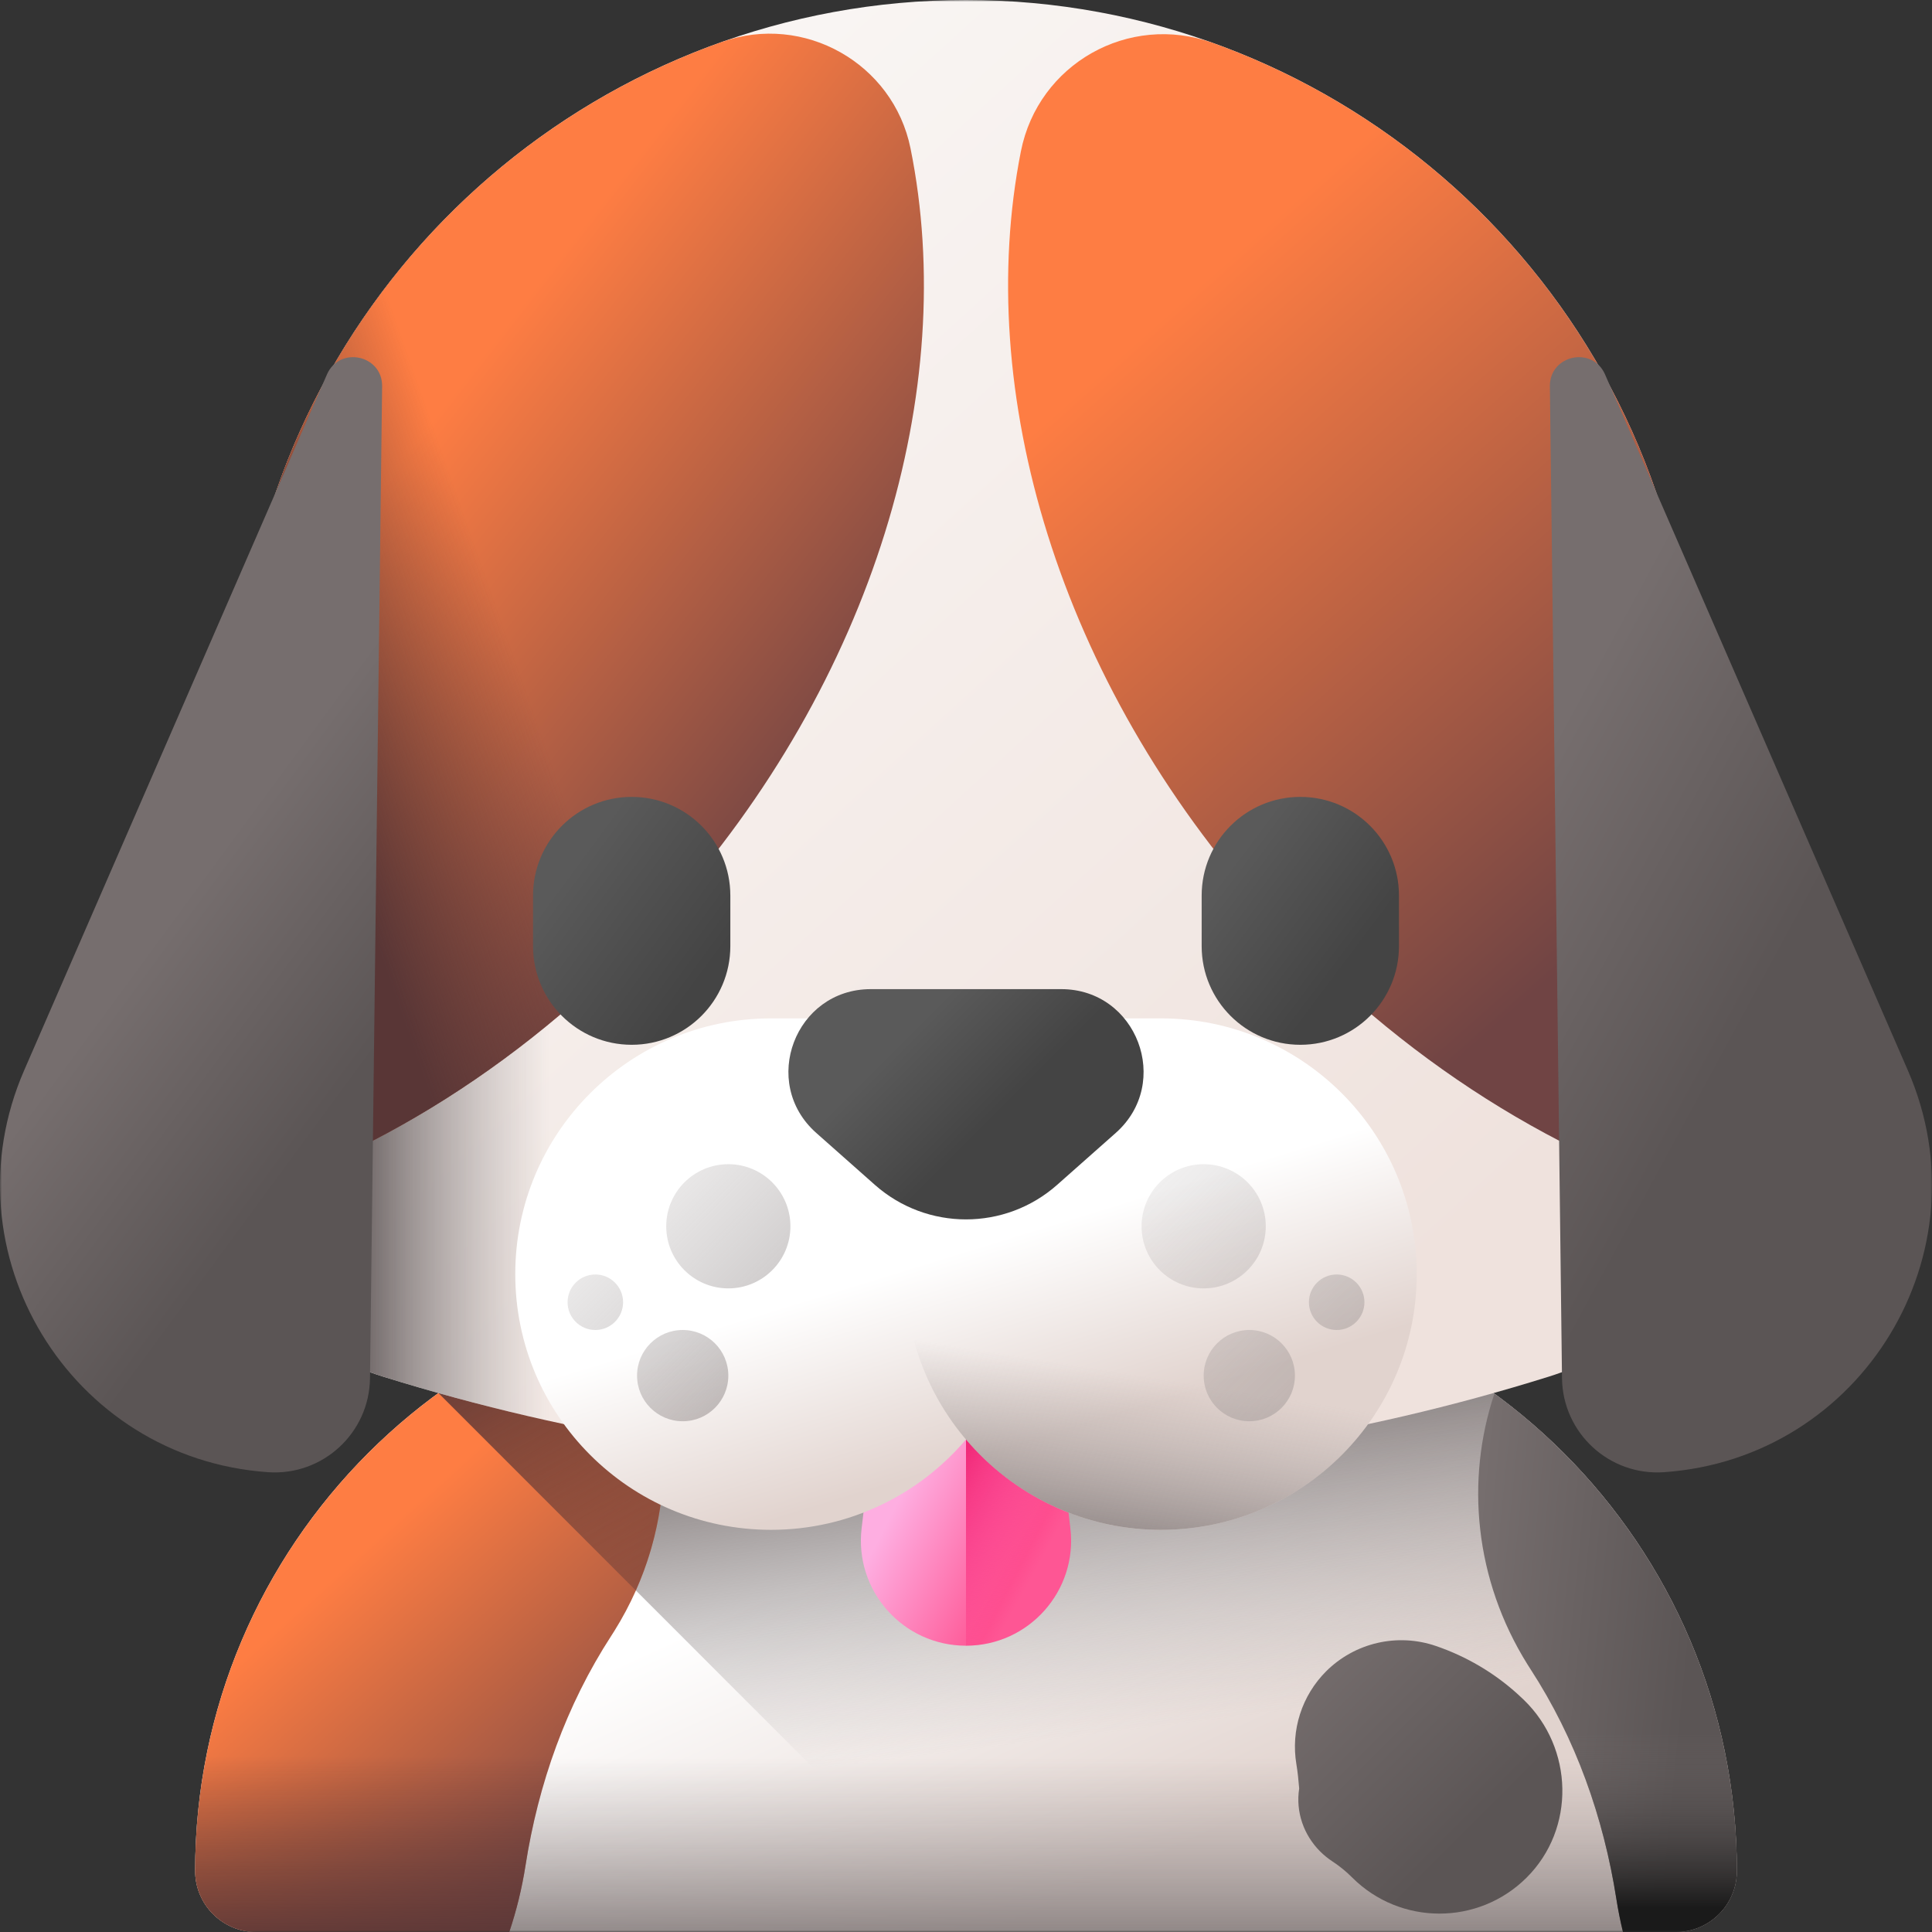 <svg width="512" height="512" viewBox="0 0 512 512" fill="none" xmlns="http://www.w3.org/2000/svg">
<rect x="0" y="0" width="512" height="512" fill="#333333" stroke="none"/>
<g clip-path="url(#clip0_1_562)">
<mask id="mask0_1_562" style="mask-type:luminance" maskUnits="userSpaceOnUse" x="0" y="0" width="512" height="512">
<path d="M512 0H0V512H512V0Z" fill="white"/>
</mask>
<g mask="url(#mask0_1_562)">
<path d="M444.074 512H67.926C58.975 512 51.719 504.744 51.719 495.793C51.719 409.323 121.817 339.225 208.287 339.225H303.714C390.184 339.225 460.282 409.323 460.282 495.793C460.282 504.744 453.026 512 444.074 512Z" fill="url(#paint0_linear_1_562)"/>
<path d="M460.278 495.797C460.278 504.742 453.03 512 444.075 512H259.012L116.194 369.172C142.035 350.339 173.869 339.225 208.284 339.225H303.716C346.955 339.225 386.088 356.754 414.419 385.084C442.75 413.415 460.278 452.558 460.278 495.797Z" fill="url(#paint1_linear_1_562)"/>
<path d="M51.718 495.793C51.718 504.744 58.974 512 67.925 512H444.074C453.025 512 460.281 504.744 460.281 495.793C460.281 472.745 455.299 450.862 446.356 431.157H65.643C56.7 450.861 51.718 472.745 51.718 495.793Z" fill="url(#paint2_linear_1_562)"/>
<path d="M404.538 497.616C391.752 510.32 371.08 510.299 358.324 497.545C356.736 495.954 354.99 494.53 353.112 493.296C351.938 492.529 350.846 491.642 349.853 490.652C345.517 486.316 343.324 480.187 344.298 473.977C344.118 471.736 343.896 469.581 343.553 467.513C342.815 463.086 343.143 458.546 344.511 454.271C345.879 449.995 348.248 446.108 351.42 442.932C355.151 439.204 359.853 436.596 364.991 435.404C370.129 434.212 375.499 434.484 380.49 436.189C388.541 438.928 395.946 443.287 402.247 448.998C402.775 449.475 403.297 449.967 403.81 450.459C417.047 463.255 417.601 484.635 404.538 497.616Z" fill="url(#paint3_linear_1_562)"/>
<path d="M460.282 495.793C460.282 443.847 434.977 397.817 396.029 369.337C388.376 392.241 390.753 418.587 404.781 441.06C405.06 441.507 405.342 441.95 405.627 442.389C417.565 460.773 424.978 481.636 428.362 503.292C428.822 506.218 429.402 509.124 430.103 512.001H444.076C453.025 512 460.282 504.744 460.282 495.793Z" fill="url(#paint4_linear_1_562)"/>
<path d="M139.261 494.405C142.645 472.748 150.058 451.886 161.996 433.502C162.281 433.063 162.563 432.62 162.842 432.173C180.08 404.556 179.731 371.091 164.776 345.357C99.476 364.211 51.719 424.421 51.719 495.793C51.719 504.744 58.975 512 67.926 512H134.96C136.887 506.267 138.325 500.381 139.261 494.405Z" fill="url(#paint5_linear_1_562)"/>
<path d="M168.508 421.496L116.194 369.172C130.711 358.601 147.095 350.459 164.774 345.359C177.845 367.847 179.752 396.248 168.508 421.496Z" fill="url(#paint6_linear_1_562)"/>
<path d="M161.996 433.502C162.281 433.063 162.563 432.62 162.842 432.173C163.052 431.837 163.248 431.496 163.452 431.157H65.65C56.706 450.861 51.719 472.743 51.719 495.793C51.719 504.744 58.975 512 67.926 512H134.96C136.886 506.267 138.325 500.381 139.262 494.405C142.645 472.749 150.058 451.886 161.996 433.502Z" fill="url(#paint7_linear_1_562)"/>
<path d="M460.282 495.793C460.282 472.742 455.29 450.861 446.344 431.157H399.461C401.238 435.047 403.299 438.801 405.628 442.388C417.565 460.772 424.978 481.634 428.362 503.291C428.822 506.217 429.402 509.122 430.103 512H444.076C453.025 512 460.282 504.744 460.282 495.793Z" fill="url(#paint8_linear_1_562)"/>
<path d="M410.449 364.824C308.593 396.67 203.399 396.668 101.55 364.824C67.079 354.047 45.115 320.25 48.865 284.329C54.154 233.647 59.457 199.694 64.759 164.558C79.033 69.955 160.326 0 256 0C351.674 0 432.967 69.955 447.241 164.559C452.543 199.694 457.845 233.647 463.135 284.329C466.885 320.25 444.92 354.047 410.449 364.824Z" fill="url(#paint9_linear_1_562)"/>
<path d="M228.143 2.012C144.934 14.061 77.624 79.294 64.759 164.559C59.457 199.695 54.154 233.648 48.865 284.33C45.116 320.25 67.08 354.047 101.55 364.825C143.338 377.891 185.69 385.585 228.143 387.929V2.012Z" fill="url(#paint10_linear_1_562)"/>
<path d="M64.759 164.559C59.457 199.695 54.154 233.648 48.865 284.33C47.586 296.536 49.275 308.87 53.788 320.283C97.424 307.899 140.862 281.263 176.451 241.714C231.874 180.127 254.181 102.903 241.294 39.312C236.724 16.762 213.019 3.412 191.336 11.107C125.678 34.41 75.662 92.29 64.759 164.559Z" fill="url(#paint11_linear_1_562)"/>
<path d="M64.759 164.559C59.457 199.695 54.154 233.648 48.865 284.33C47.586 296.536 49.275 308.87 53.788 320.283C97.424 307.899 140.862 281.263 176.451 241.714C231.874 180.127 254.181 102.903 241.294 39.312C236.724 16.762 213.019 3.412 191.336 11.107C125.678 34.41 75.662 92.29 64.759 164.559Z" fill="url(#paint12_linear_1_562)"/>
<path d="M447.241 164.559C436.378 92.559 386.692 34.839 321.392 11.368C299.136 3.368 275.129 16.921 270.545 40.123C258.01 103.559 280.362 180.389 335.549 241.714C371.139 281.263 414.576 307.898 458.212 320.283C462.725 308.87 464.414 296.535 463.135 284.329C457.845 233.647 452.543 199.694 447.241 164.559Z" fill="url(#paint13_linear_1_562)"/>
<path d="M256 436.129C239.326 436.129 226.388 421.578 228.338 405.019L234.348 353.966H277.653L283.663 405.019C285.612 421.578 272.674 436.129 256 436.129Z" fill="url(#paint14_linear_1_562)"/>
<path d="M277.652 353.966H256V436.129C272.673 436.129 285.612 421.578 283.662 405.019L277.652 353.966Z" fill="url(#paint15_linear_1_562)"/>
<path d="M307.678 269.881H204.321C166.893 269.881 136.551 300.223 136.551 337.651C136.551 375.079 166.893 405.421 204.321 405.421C225.036 405.421 243.568 396.116 255.999 381.47C268.43 396.116 286.962 405.421 307.677 405.421C345.105 405.421 375.447 375.079 375.447 337.651C375.448 300.223 345.106 269.881 307.678 269.881Z" fill="url(#paint16_linear_1_562)"/>
<path d="M307.678 405.421C345.106 405.421 375.448 375.079 375.448 337.651C375.448 300.223 345.106 269.881 307.678 269.881C270.25 269.881 239.908 300.223 239.908 337.651C239.908 375.079 270.25 405.421 307.678 405.421Z" fill="url(#paint17_linear_1_562)"/>
<path d="M440.957 390.147C426.474 391.151 414.126 379.771 413.948 365.253L410.736 102.384C410.635 94.061 422.039 91.614 425.36 99.247L505.6 283.657C526.614 331.954 493.501 386.504 440.957 390.147Z" fill="url(#paint18_linear_1_562)"/>
<path d="M71.043 390.147C85.526 391.151 97.874 379.771 98.052 365.253L101.264 102.384C101.365 94.061 89.961 91.614 86.64 99.247L6.4 283.658C-14.614 331.954 18.499 386.504 71.043 390.147Z" fill="url(#paint19_linear_1_562)"/>
<path d="M231.84 313.99L216.322 300.243C201.306 286.94 210.716 262.13 230.776 262.13H281.223C301.283 262.13 310.693 286.94 295.677 300.243L280.159 313.99C266.371 326.207 245.629 326.207 231.84 313.99Z" fill="url(#paint20_linear_1_562)"/>
<path d="M167.403 276.88C152.965 276.88 141.26 265.175 141.26 250.737V237.33C141.26 222.892 152.965 211.187 167.403 211.187C181.841 211.187 193.546 222.892 193.546 237.33V250.737C193.547 265.175 181.842 276.88 167.403 276.88Z" fill="url(#paint21_linear_1_562)"/>
<path d="M344.597 276.88C330.159 276.88 318.454 265.175 318.454 250.737V237.33C318.454 222.892 330.159 211.187 344.597 211.187C359.036 211.187 370.74 222.892 370.74 237.33V250.737C370.74 265.175 359.036 276.88 344.597 276.88Z" fill="url(#paint22_linear_1_562)"/>
<path d="M193.013 341.436C202.102 341.436 209.469 334.068 209.469 324.979C209.469 315.891 202.102 308.523 193.013 308.523C183.924 308.523 176.557 315.891 176.557 324.979C176.557 334.068 183.924 341.436 193.013 341.436Z" fill="url(#paint23_linear_1_562)"/>
<path d="M157.768 352.462C161.83 352.462 165.123 349.169 165.123 345.107C165.123 341.045 161.83 337.752 157.768 337.752C153.706 337.752 150.414 341.045 150.414 345.107C150.414 349.169 153.706 352.462 157.768 352.462Z" fill="url(#paint24_linear_1_562)"/>
<path d="M180.921 376.646C187.599 376.646 193.013 371.233 193.013 364.554C193.013 357.876 187.599 352.462 180.921 352.462C174.242 352.462 168.828 357.876 168.828 364.554C168.828 371.233 174.242 376.646 180.921 376.646Z" fill="url(#paint25_linear_1_562)"/>
<path d="M318.987 341.436C328.076 341.436 335.443 334.068 335.443 324.979C335.443 315.891 328.076 308.523 318.987 308.523C309.898 308.523 302.531 315.891 302.531 324.979C302.531 334.068 309.898 341.436 318.987 341.436Z" fill="url(#paint26_linear_1_562)"/>
<path d="M354.232 352.462C358.294 352.462 361.586 349.169 361.586 345.107C361.586 341.045 358.294 337.752 354.232 337.752C350.17 337.752 346.877 341.045 346.877 345.107C346.877 349.169 350.17 352.462 354.232 352.462Z" fill="url(#paint27_linear_1_562)"/>
<path d="M331.079 376.646C337.758 376.646 343.172 371.233 343.172 364.554C343.172 357.876 337.758 352.462 331.079 352.462C324.401 352.462 318.987 357.876 318.987 364.554C318.987 371.233 324.401 376.646 331.079 376.646Z" fill="url(#paint28_linear_1_562)"/>
</g>
</g>
<defs>
<linearGradient id="paint0_linear_1_562" x1="225.155" y1="412.836" x2="269.256" y2="509.597" gradientUnits="userSpaceOnUse">
<stop stop-color="white"/>
<stop offset="1" stop-color="#E1D3CE"/>
</linearGradient>
<linearGradient id="paint1_linear_1_562" x1="292.156" y1="459.436" x2="280.966" y2="368.599" gradientUnits="userSpaceOnUse">
<stop stop-color="#9E9797" stop-opacity="0"/>
<stop offset="0.31" stop-color="#968F8F" stop-opacity="0.31"/>
<stop offset="0.785" stop-color="#827A7A" stop-opacity="0.785"/>
<stop offset="1" stop-color="#766E6E"/>
</linearGradient>
<linearGradient id="paint2_linear_1_562" x1="256" y1="466.098" x2="256" y2="521.697" gradientUnits="userSpaceOnUse">
<stop stop-color="#9E9797" stop-opacity="0"/>
<stop offset="0.31" stop-color="#968F8F" stop-opacity="0.31"/>
<stop offset="0.785" stop-color="#827A7A" stop-opacity="0.785"/>
<stop offset="1" stop-color="#766E6E"/>
</linearGradient>
<linearGradient id="paint3_linear_1_562" x1="344.8" y1="438.52" x2="390.763" y2="484.483" gradientUnits="userSpaceOnUse">
<stop stop-color="#766E6E"/>
<stop offset="1" stop-color="#5B5555"/>
</linearGradient>
<linearGradient id="paint4_linear_1_562" x1="388.184" y1="438.18" x2="447.426" y2="444.104" gradientUnits="userSpaceOnUse">
<stop stop-color="#766E6E"/>
<stop offset="1" stop-color="#5B5555"/>
</linearGradient>
<linearGradient id="paint5_linear_1_562" x1="96.439" y1="410.627" x2="170.491" y2="492.577" gradientUnits="userSpaceOnUse">
<stop stop-color="#FE7D43"/>
<stop offset="1" stop-color="#704444"/>
</linearGradient>
<linearGradient id="paint6_linear_1_562" x1="200.464" y1="466.155" x2="130.981" y2="339.987" gradientUnits="userSpaceOnUse">
<stop stop-color="#593636" stop-opacity="0"/>
<stop offset="1" stop-color="#593636"/>
</linearGradient>
<linearGradient id="paint7_linear_1_562" x1="107.585" y1="465.101" x2="107.585" y2="519.441" gradientUnits="userSpaceOnUse">
<stop stop-color="#593636" stop-opacity="0"/>
<stop offset="1" stop-color="#593636"/>
</linearGradient>
<linearGradient id="paint8_linear_1_562" x1="429.871" y1="459.177" x2="429.871" y2="505.585" gradientUnits="userSpaceOnUse">
<stop stop-color="#766E6E" stop-opacity="0"/>
<stop offset="1" stop-color="#1A1A1A"/>
</linearGradient>
<linearGradient id="paint9_linear_1_562" x1="127.09" y1="86.538" x2="366.791" y2="349.403" gradientUnits="userSpaceOnUse">
<stop stop-color="#F9F5F3"/>
<stop offset="1" stop-color="#EFE2DD"/>
</linearGradient>
<linearGradient id="paint10_linear_1_562" x1="145.416" y1="194.971" x2="98.023" y2="194.971" gradientUnits="userSpaceOnUse">
<stop stop-color="#9E9797" stop-opacity="0"/>
<stop offset="0.31" stop-color="#968F8F" stop-opacity="0.31"/>
<stop offset="0.785" stop-color="#827A7A" stop-opacity="0.785"/>
<stop offset="1" stop-color="#766E6E"/>
</linearGradient>
<linearGradient id="paint11_linear_1_562" x1="96.567" y1="134.467" x2="211.101" y2="223.33" gradientUnits="userSpaceOnUse">
<stop stop-color="#FE7D43"/>
<stop offset="1" stop-color="#704444"/>
</linearGradient>
<linearGradient id="paint12_linear_1_562" x1="132.344" y1="162.487" x2="76.064" y2="182.234" gradientUnits="userSpaceOnUse">
<stop stop-color="#593636" stop-opacity="0"/>
<stop offset="1" stop-color="#593636"/>
</linearGradient>
<linearGradient id="paint13_linear_1_562" x1="307.264" y1="84.819" x2="439.57" y2="233.911" gradientUnits="userSpaceOnUse">
<stop stop-color="#FE7D43"/>
<stop offset="1" stop-color="#704444"/>
</linearGradient>
<linearGradient id="paint14_linear_1_562" x1="244.466" y1="385.273" x2="277.049" y2="402.059" gradientUnits="userSpaceOnUse">
<stop stop-color="#FEAEE1"/>
<stop offset="1" stop-color="#FE5694"/>
</linearGradient>
<linearGradient id="paint15_linear_1_562" x1="281.578" y1="403.199" x2="244.058" y2="382.465" gradientUnits="userSpaceOnUse">
<stop stop-color="#FE0364" stop-opacity="0"/>
<stop offset="0.399" stop-color="#F70360" stop-opacity="0.399"/>
<stop offset="0.974" stop-color="#E40257" stop-opacity="0.974"/>
<stop offset="1" stop-color="#E30256"/>
</linearGradient>
<linearGradient id="paint16_linear_1_562" x1="254.186" y1="331.754" x2="269.984" y2="383.097" gradientUnits="userSpaceOnUse">
<stop stop-color="white"/>
<stop offset="1" stop-color="#E1D3CE"/>
</linearGradient>
<linearGradient id="paint17_linear_1_562" x1="303.391" y1="364.693" x2="294.834" y2="418.668" gradientUnits="userSpaceOnUse">
<stop stop-color="#9E9797" stop-opacity="0"/>
<stop offset="0.31" stop-color="#968F8F" stop-opacity="0.31"/>
<stop offset="0.785" stop-color="#827A7A" stop-opacity="0.785"/>
<stop offset="1" stop-color="#766E6E"/>
</linearGradient>
<linearGradient id="paint18_linear_1_562" x1="395.278" y1="225.463" x2="466.368" y2="263.97" gradientUnits="userSpaceOnUse">
<stop stop-color="#766E6E"/>
<stop offset="1" stop-color="#5B5555"/>
</linearGradient>
<linearGradient id="paint19_linear_1_562" x1="55.44" y1="229.062" x2="107.77" y2="267.569" gradientUnits="userSpaceOnUse">
<stop stop-color="#766E6E"/>
<stop offset="1" stop-color="#5B5555"/>
</linearGradient>
<linearGradient id="paint20_linear_1_562" x1="243.339" y1="271.23" x2="266.004" y2="293.896" gradientUnits="userSpaceOnUse">
<stop stop-color="#5A5A5A"/>
<stop offset="1" stop-color="#444444"/>
</linearGradient>
<linearGradient id="paint21_linear_1_562" x1="150.352" y1="231.481" x2="186.65" y2="258.201" gradientUnits="userSpaceOnUse">
<stop stop-color="#5A5A5A"/>
<stop offset="1" stop-color="#444444"/>
</linearGradient>
<linearGradient id="paint22_linear_1_562" x1="325.776" y1="229.917" x2="358.04" y2="254.116" gradientUnits="userSpaceOnUse">
<stop stop-color="#5A5A5A"/>
<stop offset="1" stop-color="#444444"/>
</linearGradient>
<linearGradient id="paint23_linear_1_562" x1="154.594" y1="286.56" x2="275.738" y2="407.704" gradientUnits="userSpaceOnUse">
<stop stop-color="#9E9797" stop-opacity="0"/>
<stop offset="0.31" stop-color="#968F8F" stop-opacity="0.31"/>
<stop offset="0.785" stop-color="#827A7A" stop-opacity="0.785"/>
<stop offset="1" stop-color="#766E6E"/>
</linearGradient>
<linearGradient id="paint24_linear_1_562" x1="126.908" y1="314.247" x2="248.052" y2="435.391" gradientUnits="userSpaceOnUse">
<stop stop-color="#9E9797" stop-opacity="0"/>
<stop offset="0.31" stop-color="#968F8F" stop-opacity="0.31"/>
<stop offset="0.785" stop-color="#827A7A" stop-opacity="0.785"/>
<stop offset="1" stop-color="#766E6E"/>
</linearGradient>
<linearGradient id="paint25_linear_1_562" x1="128.76" y1="312.393" x2="249.905" y2="433.538" gradientUnits="userSpaceOnUse">
<stop stop-color="#9E9797" stop-opacity="0"/>
<stop offset="0.31" stop-color="#968F8F" stop-opacity="0.31"/>
<stop offset="0.785" stop-color="#827A7A" stop-opacity="0.785"/>
<stop offset="1" stop-color="#766E6E"/>
</linearGradient>
<linearGradient id="paint26_linear_1_562" x1="280.442" y1="286.435" x2="461.811" y2="467.804" gradientUnits="userSpaceOnUse">
<stop stop-color="#9E9797" stop-opacity="0"/>
<stop offset="0.31" stop-color="#968F8F" stop-opacity="0.31"/>
<stop offset="0.785" stop-color="#827A7A" stop-opacity="0.785"/>
<stop offset="1" stop-color="#766E6E"/>
</linearGradient>
<linearGradient id="paint27_linear_1_562" x1="288.001" y1="278.877" x2="469.369" y2="460.246" gradientUnits="userSpaceOnUse">
<stop stop-color="#9E9797" stop-opacity="0"/>
<stop offset="0.31" stop-color="#968F8F" stop-opacity="0.31"/>
<stop offset="0.785" stop-color="#827A7A" stop-opacity="0.785"/>
<stop offset="1" stop-color="#766E6E"/>
</linearGradient>
<linearGradient id="paint28_linear_1_562" x1="266.701" y1="300.177" x2="448.07" y2="481.545" gradientUnits="userSpaceOnUse">
<stop stop-color="#9E9797" stop-opacity="0"/>
<stop offset="0.31" stop-color="#968F8F" stop-opacity="0.31"/>
<stop offset="0.785" stop-color="#827A7A" stop-opacity="0.785"/>
<stop offset="1" stop-color="#766E6E"/>
</linearGradient>
<clipPath id="clip0_1_562">
<rect width="512" height="512" fill="white"/>
</clipPath>
</defs>
</svg>
